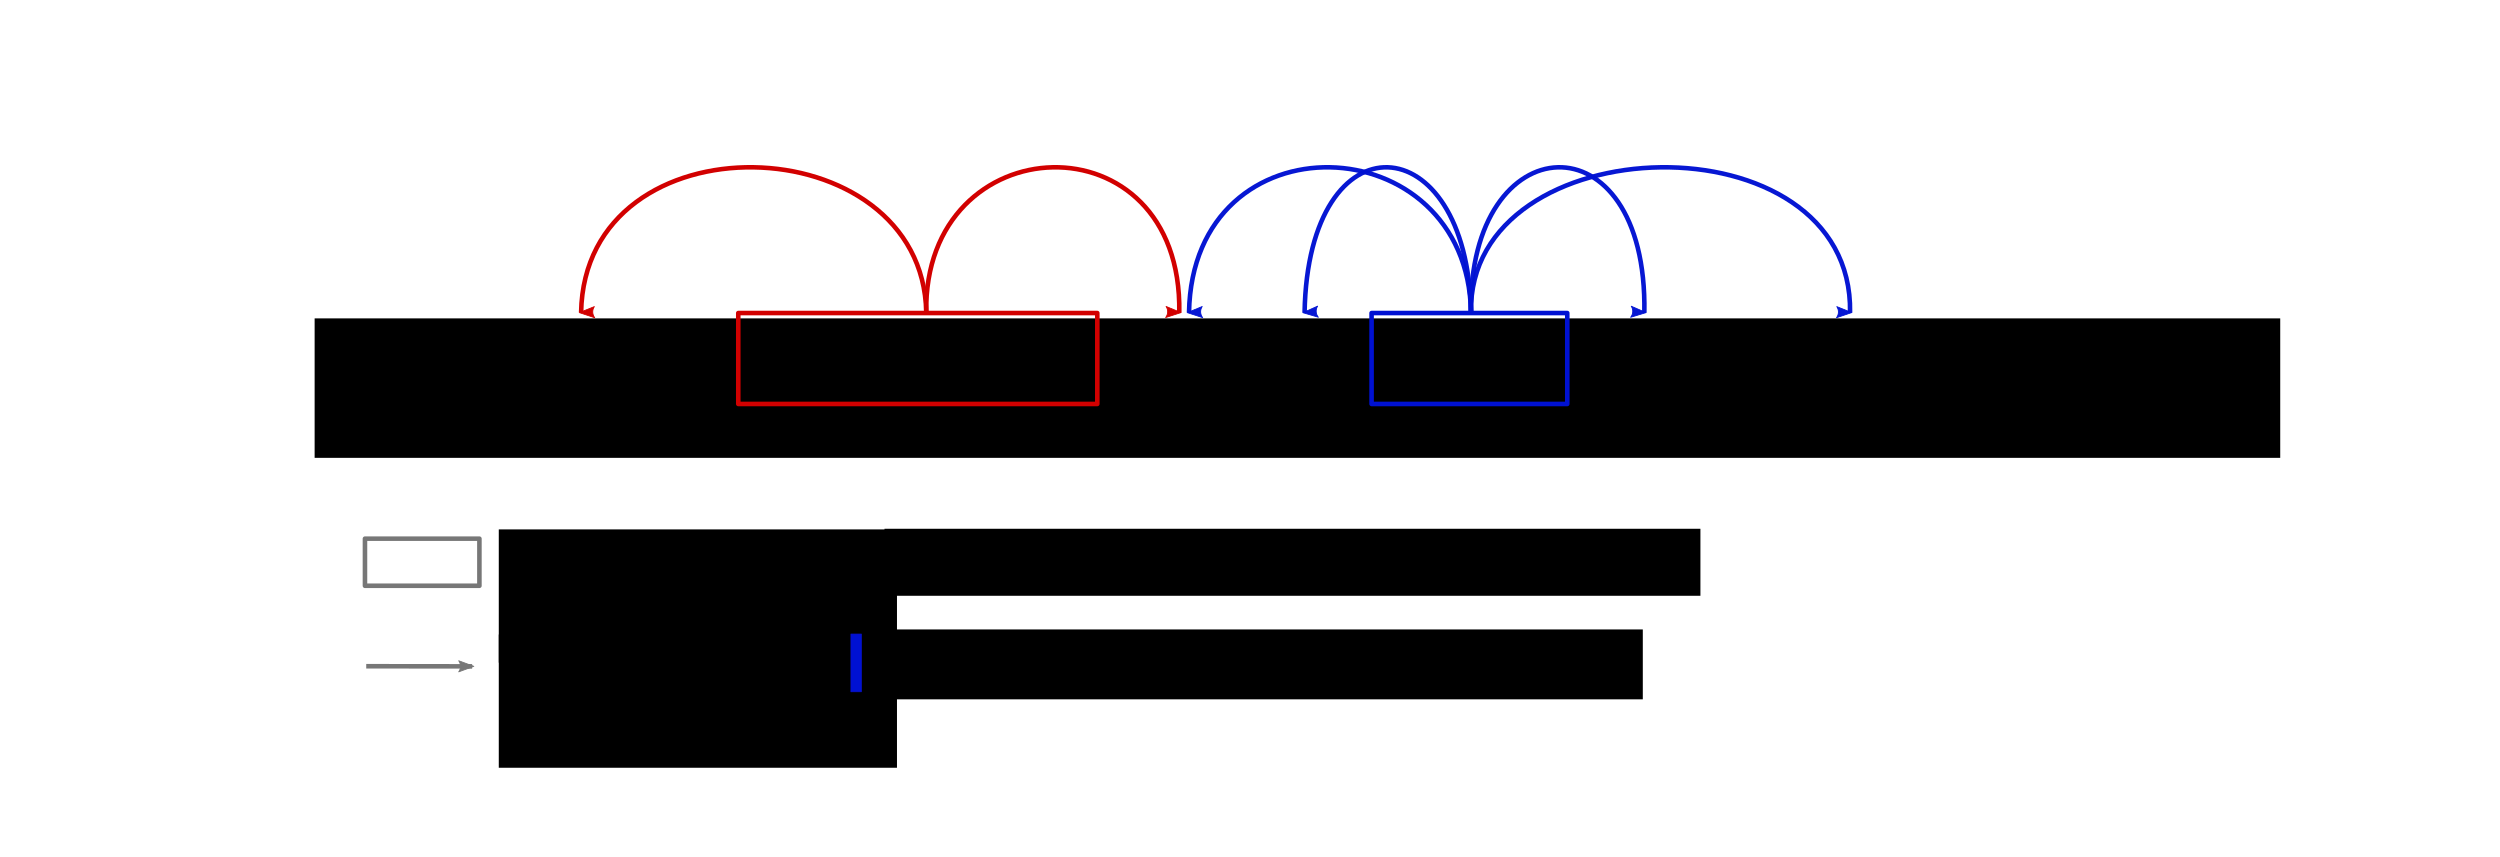 <?xml version="1.0" encoding="UTF-8" standalone="no"?>
<!-- Created with Inkscape (http://www.inkscape.org/) -->

<svg
   xmlns:dc="http://purl.org/dc/elements/1.1/"
   xmlns:cc="http://creativecommons.org/ns#"
   xmlns:rdf="http://www.w3.org/1999/02/22-rdf-syntax-ns#"
   xmlns:svg="http://www.w3.org/2000/svg"
   xmlns="http://www.w3.org/2000/svg"
   xmlns:sodipodi="http://sodipodi.sourceforge.net/DTD/sodipodi-0.dtd"
   xmlns:inkscape="http://www.inkscape.org/namespaces/inkscape"
   width="350mm"
   height="120mm"
   viewBox="0 0 1240.158 425.197"
   id="svg12263"
   version="1.1"
   inkscape:version="0.91 r13725"
   sodipodi:docname="5_word2vec_batchgen1.svg"
   inkscape:export-filename="/home/jose.lopez/workspace/github/udacity-tensorflow/notebooks/images/5_word2vec_batchgen1.png"
   inkscape:export-xdpi="100"
   inkscape:export-ydpi="100">
  <defs
     id="defs12265">
    <marker
       inkscape:stockid="Arrow2Lstart"
       orient="auto"
       refY="0"
       refX="0"
       id="marker13357"
       style="overflow:visible"
       inkscape:isstock="true">
      <path
         id="path13359"
         style="fill:#777777;fill-opacity:1;fill-rule:evenodd;stroke:#777777;stroke-width:0.625;stroke-linejoin:round;stroke-opacity:1"
         d="M 8.719,4.034 -2.207,0.016 8.719,-4.002 c -1.745,2.372 -1.735,5.617 -6e-7,8.035 z"
         transform="matrix(1.1,0,0,1.1,1.1,0)"
         inkscape:connector-curvature="0" />
    </marker>
    <marker
       inkscape:isstock="true"
       style="overflow:visible"
       id="marker13287"
       refX="0"
       refY="0"
       orient="auto"
       inkscape:stockid="Arrow2Lstart"
       inkscape:collect="always">
      <path
         inkscape:connector-curvature="0"
         transform="matrix(1.1,0,0,1.1,1.1,0)"
         d="M 8.719,4.034 -2.207,0.016 8.719,-4.002 c -1.745,2.372 -1.735,5.617 -6e-7,8.035 z"
         style="fill:#0011d2;fill-opacity:0.969;fill-rule:evenodd;stroke:#0011d2;stroke-width:0.625;stroke-linejoin:round;stroke-opacity:0.969"
         id="path13289" />
    </marker>
    <marker
       inkscape:isstock="true"
       style="overflow:visible"
       id="marker13235"
       refX="0"
       refY="0"
       orient="auto"
       inkscape:stockid="Arrow2Lstart">
      <path
         inkscape:connector-curvature="0"
         transform="matrix(1.1,0,0,1.1,1.1,0)"
         d="M 8.719,4.034 -2.207,0.016 8.719,-4.002 c -1.745,2.372 -1.735,5.617 -6e-7,8.035 z"
         style="fill:#d20000;fill-opacity:1;fill-rule:evenodd;stroke:#d20000;stroke-width:0.625;stroke-linejoin:round;stroke-opacity:1"
         id="path13237" />
    </marker>
    <marker
       inkscape:isstock="true"
       style="overflow:visible"
       id="marker13189"
       refX="0"
       refY="0"
       orient="auto"
       inkscape:stockid="Arrow2Lstart">
      <path
         inkscape:connector-curvature="0"
         transform="matrix(1.1,0,0,1.1,1.1,0)"
         d="M 8.719,4.034 -2.207,0.016 8.719,-4.002 c -1.745,2.372 -1.735,5.617 -6e-7,8.035 z"
         style="fill:#d20000;fill-opacity:1;fill-rule:evenodd;stroke:#d20000;stroke-width:0.625;stroke-linejoin:round;stroke-opacity:1"
         id="path13191" />
    </marker>
    <marker
       inkscape:isstock="true"
       style="overflow:visible"
       id="marker13149"
       refX="0"
       refY="0"
       orient="auto"
       inkscape:stockid="Arrow2Lstart">
      <path
         inkscape:connector-curvature="0"
         transform="matrix(1.1,0,0,1.1,1.1,0)"
         d="M 8.719,4.034 -2.207,0.016 8.719,-4.002 c -1.745,2.372 -1.735,5.617 -6e-7,8.035 z"
         style="fill:#0011d2;fill-opacity:0.969;fill-rule:evenodd;stroke:#0011d2;stroke-width:0.625;stroke-linejoin:round;stroke-opacity:0.969"
         id="path13151" />
    </marker>
    <marker
       inkscape:isstock="true"
       style="overflow:visible"
       id="marker13115"
       refX="0"
       refY="0"
       orient="auto"
       inkscape:stockid="Arrow2Lstart">
      <path
         inkscape:connector-curvature="0"
         transform="matrix(1.1,0,0,1.1,1.1,0)"
         d="M 8.719,4.034 -2.207,0.016 8.719,-4.002 c -1.745,2.372 -1.735,5.617 -6e-7,8.035 z"
         style="fill:#0011d2;fill-opacity:0.969;fill-rule:evenodd;stroke:#0011d2;stroke-width:0.625;stroke-linejoin:round;stroke-opacity:0.969"
         id="path13117" />
    </marker>
    <marker
       inkscape:stockid="Arrow2Lstart"
       orient="auto"
       refY="0"
       refX="0"
       id="marker10326"
       style="overflow:visible"
       inkscape:isstock="true">
      <path
         id="path10328"
         style="fill:#777777;fill-opacity:1;fill-rule:evenodd;stroke:#777777;stroke-width:0.625;stroke-linejoin:round;stroke-opacity:1"
         d="M 8.719,4.034 -2.207,0.016 8.719,-4.002 c -1.745,2.372 -1.735,5.617 -6e-7,8.035 z"
         transform="matrix(1.1,0,0,1.1,1.1,0)"
         inkscape:connector-curvature="0" />
    </marker>
    <marker
       inkscape:isstock="true"
       style="overflow:visible"
       id="marker9978"
       refX="0"
       refY="0"
       orient="auto"
       inkscape:stockid="Arrow2Lstart">
      <path
         transform="matrix(1.1,0,0,1.1,1.1,0)"
         d="M 8.719,4.034 -2.207,0.016 8.719,-4.002 c -1.745,2.372 -1.735,5.617 -6e-7,8.035 z"
         style="fill:#0011d2;fill-opacity:0.969;fill-rule:evenodd;stroke:#0011d2;stroke-width:0.625;stroke-linejoin:round;stroke-opacity:0.969"
         id="path9980"
         inkscape:connector-curvature="0" />
    </marker>
    <marker
       inkscape:stockid="Arrow2Lstart"
       orient="auto"
       refY="0"
       refX="0"
       id="marker8808"
       style="overflow:visible"
       inkscape:isstock="true"
       inkscape:collect="always">
      <path
         id="path8810"
         style="fill:#0011d2;fill-opacity:0.969;fill-rule:evenodd;stroke:#0011d2;stroke-width:0.625;stroke-linejoin:round;stroke-opacity:0.969"
         d="M 8.719,4.034 -2.207,0.016 8.719,-4.002 c -1.745,2.372 -1.735,5.617 -6e-7,8.035 z"
         transform="matrix(1.1,0,0,1.1,1.1,0)"
         inkscape:connector-curvature="0" />
    </marker>
  </defs>
  <sodipodi:namedview
     id="base"
     pagecolor="#ffffff"
     bordercolor="#666666"
     borderopacity="1.0"
     inkscape:pageopacity="0.0"
     inkscape:pageshadow="2"
     inkscape:zoom="0.7"
     inkscape:cx="627.74312"
     inkscape:cy="170.15317"
     inkscape:document-units="px"
     inkscape:current-layer="layer1"
     showgrid="false"
     fit-margin-top="0"
     fit-margin-left="0"
     fit-margin-right="0"
     fit-margin-bottom="0"
     inkscape:window-width="1366"
     inkscape:window-height="719"
     inkscape:window-x="0"
     inkscape:window-y="25"
     inkscape:window-maximized="1" />
  <g
     inkscape:label="Layer 1"
     inkscape:groupmode="layer"
     id="layer1"
     transform="translate(1049.756,-183.336)">
    <flowRoot
       xml:space="preserve"
       id="flowRoot4136"
       style="font-style:normal;font-weight:normal;font-size:30.268px;line-height:125%;font-family:sans-serif;letter-spacing:0px;word-spacing:0px;fill:#000000;fill-opacity:1;stroke:none;stroke-width:1px;stroke-linecap:butt;stroke-linejoin:miter;stroke-opacity:1;-inkscape-font-specification:sans-serif;font-stretch:normal;font-variant:normal;"
       transform="translate(0,22.565)"><flowRegion
         id="flowRegion4138"><rect
           id="rect4140"
           width="975.06"
           height="69.184"
           x="-893.68"
           y="318.709"
           style="-inkscape-font-specification:sans-serif;font-family:sans-serif;font-weight:normal;font-style:normal;font-stretch:normal;font-variant:normal;" /></flowRegion><flowPara
         id="flowPara4142">[ 'anarchism', 'originated', 'as', 'a', 'term', 'of', 'abuse', 'first' ]</flowPara></flowRoot>    <rect
       style="color:#000000;clip-rule:nonzero;display:inline;overflow:visible;visibility:visible;opacity:1;isolation:auto;mix-blend-mode:normal;color-interpolation:sRGB;color-interpolation-filters:linearRGB;solid-color:#000000;solid-opacity:1;fill:none;fill-opacity:1;fill-rule:nonzero;stroke:#d20000;stroke-width:2.27;stroke-linecap:round;stroke-linejoin:round;stroke-miterlimit:4;stroke-dasharray:none;stroke-dashoffset:0;stroke-opacity:1;color-rendering:auto;image-rendering:auto;shape-rendering:auto;text-rendering:auto;enable-background:accumulate"
       id="rect4144"
       width="178.101"
       height="45.098"
       x="-683.525"
       y="338.627" />
    <rect
       y="338.627"
       x="-369.365"
       height="45.098"
       width="97.076"
       id="rect4146"
       style="color:#000000;clip-rule:nonzero;display:inline;overflow:visible;visibility:visible;opacity:1;isolation:auto;mix-blend-mode:normal;color-interpolation:sRGB;color-interpolation-filters:linearRGB;solid-color:#000000;solid-opacity:1;fill:none;fill-opacity:1;fill-rule:nonzero;stroke:#0011d2;stroke-width:2.27;stroke-linecap:round;stroke-linejoin:round;stroke-miterlimit:4;stroke-dasharray:none;stroke-dashoffset:0;stroke-opacity:1;color-rendering:auto;image-rendering:auto;shape-rendering:auto;text-rendering:auto;enable-background:accumulate" />
    <path
       style="fill:none;fill-rule:evenodd;stroke:#d20000;stroke-width:2.27;stroke-linecap:butt;stroke-linejoin:miter;stroke-miterlimit:4;stroke-dasharray:none;stroke-opacity:1;marker-start:url(#marker13235)"
       d="m -761.492,338.381 c 1.705,-98.644 169.57,-93.462 171.221,-0.058"
       id="path4150"
       inkscape:connector-curvature="0"
       sodipodi:nodetypes="cc" />
    <path
       sodipodi:nodetypes="cc"
       inkscape:connector-curvature="0"
       id="path7294"
       d="m -464.758,338.381 c 1.705,-98.644 -127.164,-93.462 -125.513,-0.058"
       style="fill:none;fill-rule:evenodd;stroke:#d20000;stroke-width:2.27;stroke-linecap:butt;stroke-linejoin:miter;stroke-miterlimit:4;stroke-dasharray:none;stroke-opacity:1;marker-start:url(#marker13189)" />
    <path
       sodipodi:nodetypes="cc"
       inkscape:connector-curvature="0"
       id="path7780"
       d="m -402.601,338.381 c 1.705,-98.644 80.901,-93.462 82.553,-0.058"
       style="fill:none;fill-rule:evenodd;stroke:#0011d2;stroke-width:2.27;stroke-linecap:butt;stroke-linejoin:miter;stroke-miterlimit:4;stroke-dasharray:none;stroke-opacity:0.969;marker-start:url(#marker13149)" />
    <path
       style="fill:none;fill-rule:evenodd;stroke:#0011d2;stroke-width:2.27;stroke-linecap:butt;stroke-linejoin:miter;stroke-miterlimit:4;stroke-dasharray:none;stroke-opacity:0.969;marker-start:url(#marker13115)"
       d="m -459.929,338.381 c 1.705,-98.644 138.23,-93.462 139.882,-0.058"
       id="path8806"
       inkscape:connector-curvature="0"
       sodipodi:nodetypes="cc" />
    <path
       style="fill:none;fill-rule:evenodd;stroke:#0011d2;stroke-width:2.27;stroke-linecap:butt;stroke-linejoin:miter;stroke-miterlimit:4;stroke-dasharray:none;stroke-opacity:0.969;marker-start:url(#marker8808)"
       d="m -234.055,338.381 c 1.705,-98.644 -87.645,-93.462 -85.993,-0.058"
       id="path9226"
       inkscape:connector-curvature="0"
       sodipodi:nodetypes="cc" />
    <path
       sodipodi:nodetypes="cc"
       inkscape:connector-curvature="0"
       id="path9976"
       d="m -132.01,338.381 c 1.705,-98.644 -189.689,-93.462 -188.038,-0.058"
       style="fill:none;fill-rule:evenodd;stroke:#0011d2;stroke-width:2.27;stroke-linecap:butt;stroke-linejoin:miter;stroke-miterlimit:4;stroke-dasharray:none;stroke-opacity:0.969;marker-start:url(#marker13287)" />
    <flowRoot
       style="font-style:normal;font-variant:normal;font-weight:normal;font-stretch:normal;font-size:29.821px;line-height:125%;font-family:sans-serif;-inkscape-font-specification:sans-serif;letter-spacing:0px;word-spacing:0px;fill:#000000;fill-opacity:1;stroke:none;stroke-width:1px;stroke-linecap:butt;stroke-linejoin:miter;stroke-opacity:1"
       id="flowRoot10290"
       xml:space="preserve"
       transform="matrix(0.757,0,0,0.757,-147.959,486.364)"><flowRegion
         id="flowRegion10292"><rect
           y="-53.797"
           x="-611.67"
           height="43.912"
           width="534.683"
           id="rect10294"
           style="font-style:normal;font-variant:normal;font-weight:normal;font-stretch:normal;font-family:sans-serif;-inkscape-font-specification:sans-serif" /></flowRegion><flowPara
         id="flowPara10296">num_skips = 2, skip_window = 1</flowPara><flowPara
         id="flowPara10298" /></flowRoot>    <rect
       y="447.927"
       x="-627.641"
       height="28.621"
       width="5.16"
       id="rect10300"
       style="color:#000000;clip-rule:nonzero;display:inline;overflow:visible;visibility:visible;opacity:1;isolation:auto;mix-blend-mode:normal;color-interpolation:sRGB;color-interpolation-filters:linearRGB;solid-color:#000000;solid-opacity:1;fill:#d20000;fill-opacity:1;fill-rule:nonzero;stroke:#d20000;stroke-width:0.392;stroke-linecap:round;stroke-linejoin:round;stroke-miterlimit:4;stroke-dasharray:none;stroke-dashoffset:0;stroke-opacity:1;color-rendering:auto;image-rendering:auto;shape-rendering:auto;text-rendering:auto;enable-background:accumulate" />
    <rect
       y="450.551"
       x="-868.715"
       height="23.372"
       width="56.774"
       id="rect10304"
       style="color:#000000;clip-rule:nonzero;display:inline;overflow:visible;visibility:visible;opacity:1;isolation:auto;mix-blend-mode:normal;color-interpolation:sRGB;color-interpolation-filters:linearRGB;solid-color:#000000;solid-opacity:1;fill:none;fill-opacity:1;fill-rule:nonzero;stroke:#777777;stroke-width:2.27;stroke-linecap:round;stroke-linejoin:round;stroke-miterlimit:4;stroke-dasharray:none;stroke-dashoffset:0;stroke-opacity:1;color-rendering:auto;image-rendering:auto;shape-rendering:auto;text-rendering:auto;enable-background:accumulate" />
    <flowRoot
       transform="matrix(0.757,0,0,0.757,-339.295,486.678)"
       xml:space="preserve"
       id="flowRoot10306"
       style="font-style:normal;font-weight:normal;font-size:29.821px;line-height:125%;font-family:sans-serif;letter-spacing:0px;word-spacing:0px;fill:#000000;fill-opacity:1;stroke:none;stroke-width:1px;stroke-linecap:butt;stroke-linejoin:miter;stroke-opacity:1;-inkscape-font-specification:sans-serif;font-stretch:normal;font-variant:normal;"><flowRegion
         id="flowRegion10308"><rect
           id="rect10310"
           width="260.937"
           height="87.334"
           x="-611.67"
           y="-53.797"
           style="-inkscape-font-specification:sans-serif;font-family:sans-serif;font-weight:normal;font-style:normal;font-stretch:normal;font-variant:normal;" /></flowRegion><flowPara
         id="flowPara10314">Input Word</flowPara></flowRoot>    <path
       style="fill:none;fill-rule:evenodd;stroke:#777777;stroke-width:2.27;stroke-linecap:butt;stroke-linejoin:miter;stroke-miterlimit:4;stroke-dasharray:none;stroke-opacity:1;marker-start:url(#marker13357)"
       d="m -815.542,513.887 -52.545,-0.058"
       id="path10324"
       inkscape:connector-curvature="0"
       sodipodi:nodetypes="cc" />
    <flowRoot
       style="font-style:normal;font-weight:normal;font-size:29.821px;line-height:125%;font-family:sans-serif;letter-spacing:0px;word-spacing:0px;fill:#000000;fill-opacity:1;stroke:none;stroke-width:1px;stroke-linecap:butt;stroke-linejoin:miter;stroke-opacity:1;-inkscape-font-specification:sans-serif;font-stretch:normal;font-variant:normal;"
       id="flowRoot12082"
       xml:space="preserve"
       transform="matrix(0.757,0,0,0.757,-339.295,538.805)"><flowRegion
         id="flowRegion12084"><rect
           y="-53.797"
           x="-611.67"
           height="87.334"
           width="260.937"
           id="rect12086"
           style="-inkscape-font-specification:sans-serif;font-family:sans-serif;font-weight:normal;font-style:normal;font-stretch:normal;font-variant:normal;" /></flowRegion><flowPara
         id="flowPara12088">Label</flowPara></flowRoot>    <flowRoot
       transform="matrix(0.757,0,0,0.757,-147.959,536.303)"
       xml:space="preserve"
       id="flowRoot4474"
       style="font-style:normal;font-variant:normal;font-weight:normal;font-stretch:normal;font-size:29.821px;line-height:125%;font-family:sans-serif;-inkscape-font-specification:sans-serif;letter-spacing:0px;word-spacing:0px;fill:#000000;fill-opacity:1;stroke:none;stroke-width:1px;stroke-linecap:butt;stroke-linejoin:miter;stroke-opacity:1"><flowRegion
         id="flowRegion4476"><rect
           id="rect4478"
           width="496.925"
           height="45.8"
           x="-611.67"
           y="-53.797"
           style="font-style:normal;font-variant:normal;font-weight:normal;font-stretch:normal;font-family:sans-serif;-inkscape-font-specification:sans-serif" /></flowRegion><flowPara
         id="flowPara4480">num_skips = 4, skip_window = 2</flowPara><flowPara
         id="flowPara4482" /></flowRoot>    <rect
       style="color:#000000;clip-rule:nonzero;display:inline;overflow:visible;visibility:visible;opacity:1;isolation:auto;mix-blend-mode:normal;color-interpolation:sRGB;color-interpolation-filters:linearRGB;solid-color:#000000;solid-opacity:1;fill:#0011d2;fill-opacity:1;fill-rule:nonzero;stroke:#0710cc;stroke-width:0.392;stroke-linecap:round;stroke-linejoin:round;stroke-miterlimit:4;stroke-dasharray:none;stroke-dashoffset:0;stroke-opacity:1;color-rendering:auto;image-rendering:auto;shape-rendering:auto;text-rendering:auto;enable-background:accumulate"
       id="rect4484"
       width="5.16"
       height="28.621"
       x="-627.641"
       y="497.866" />
  </g>
</svg>

